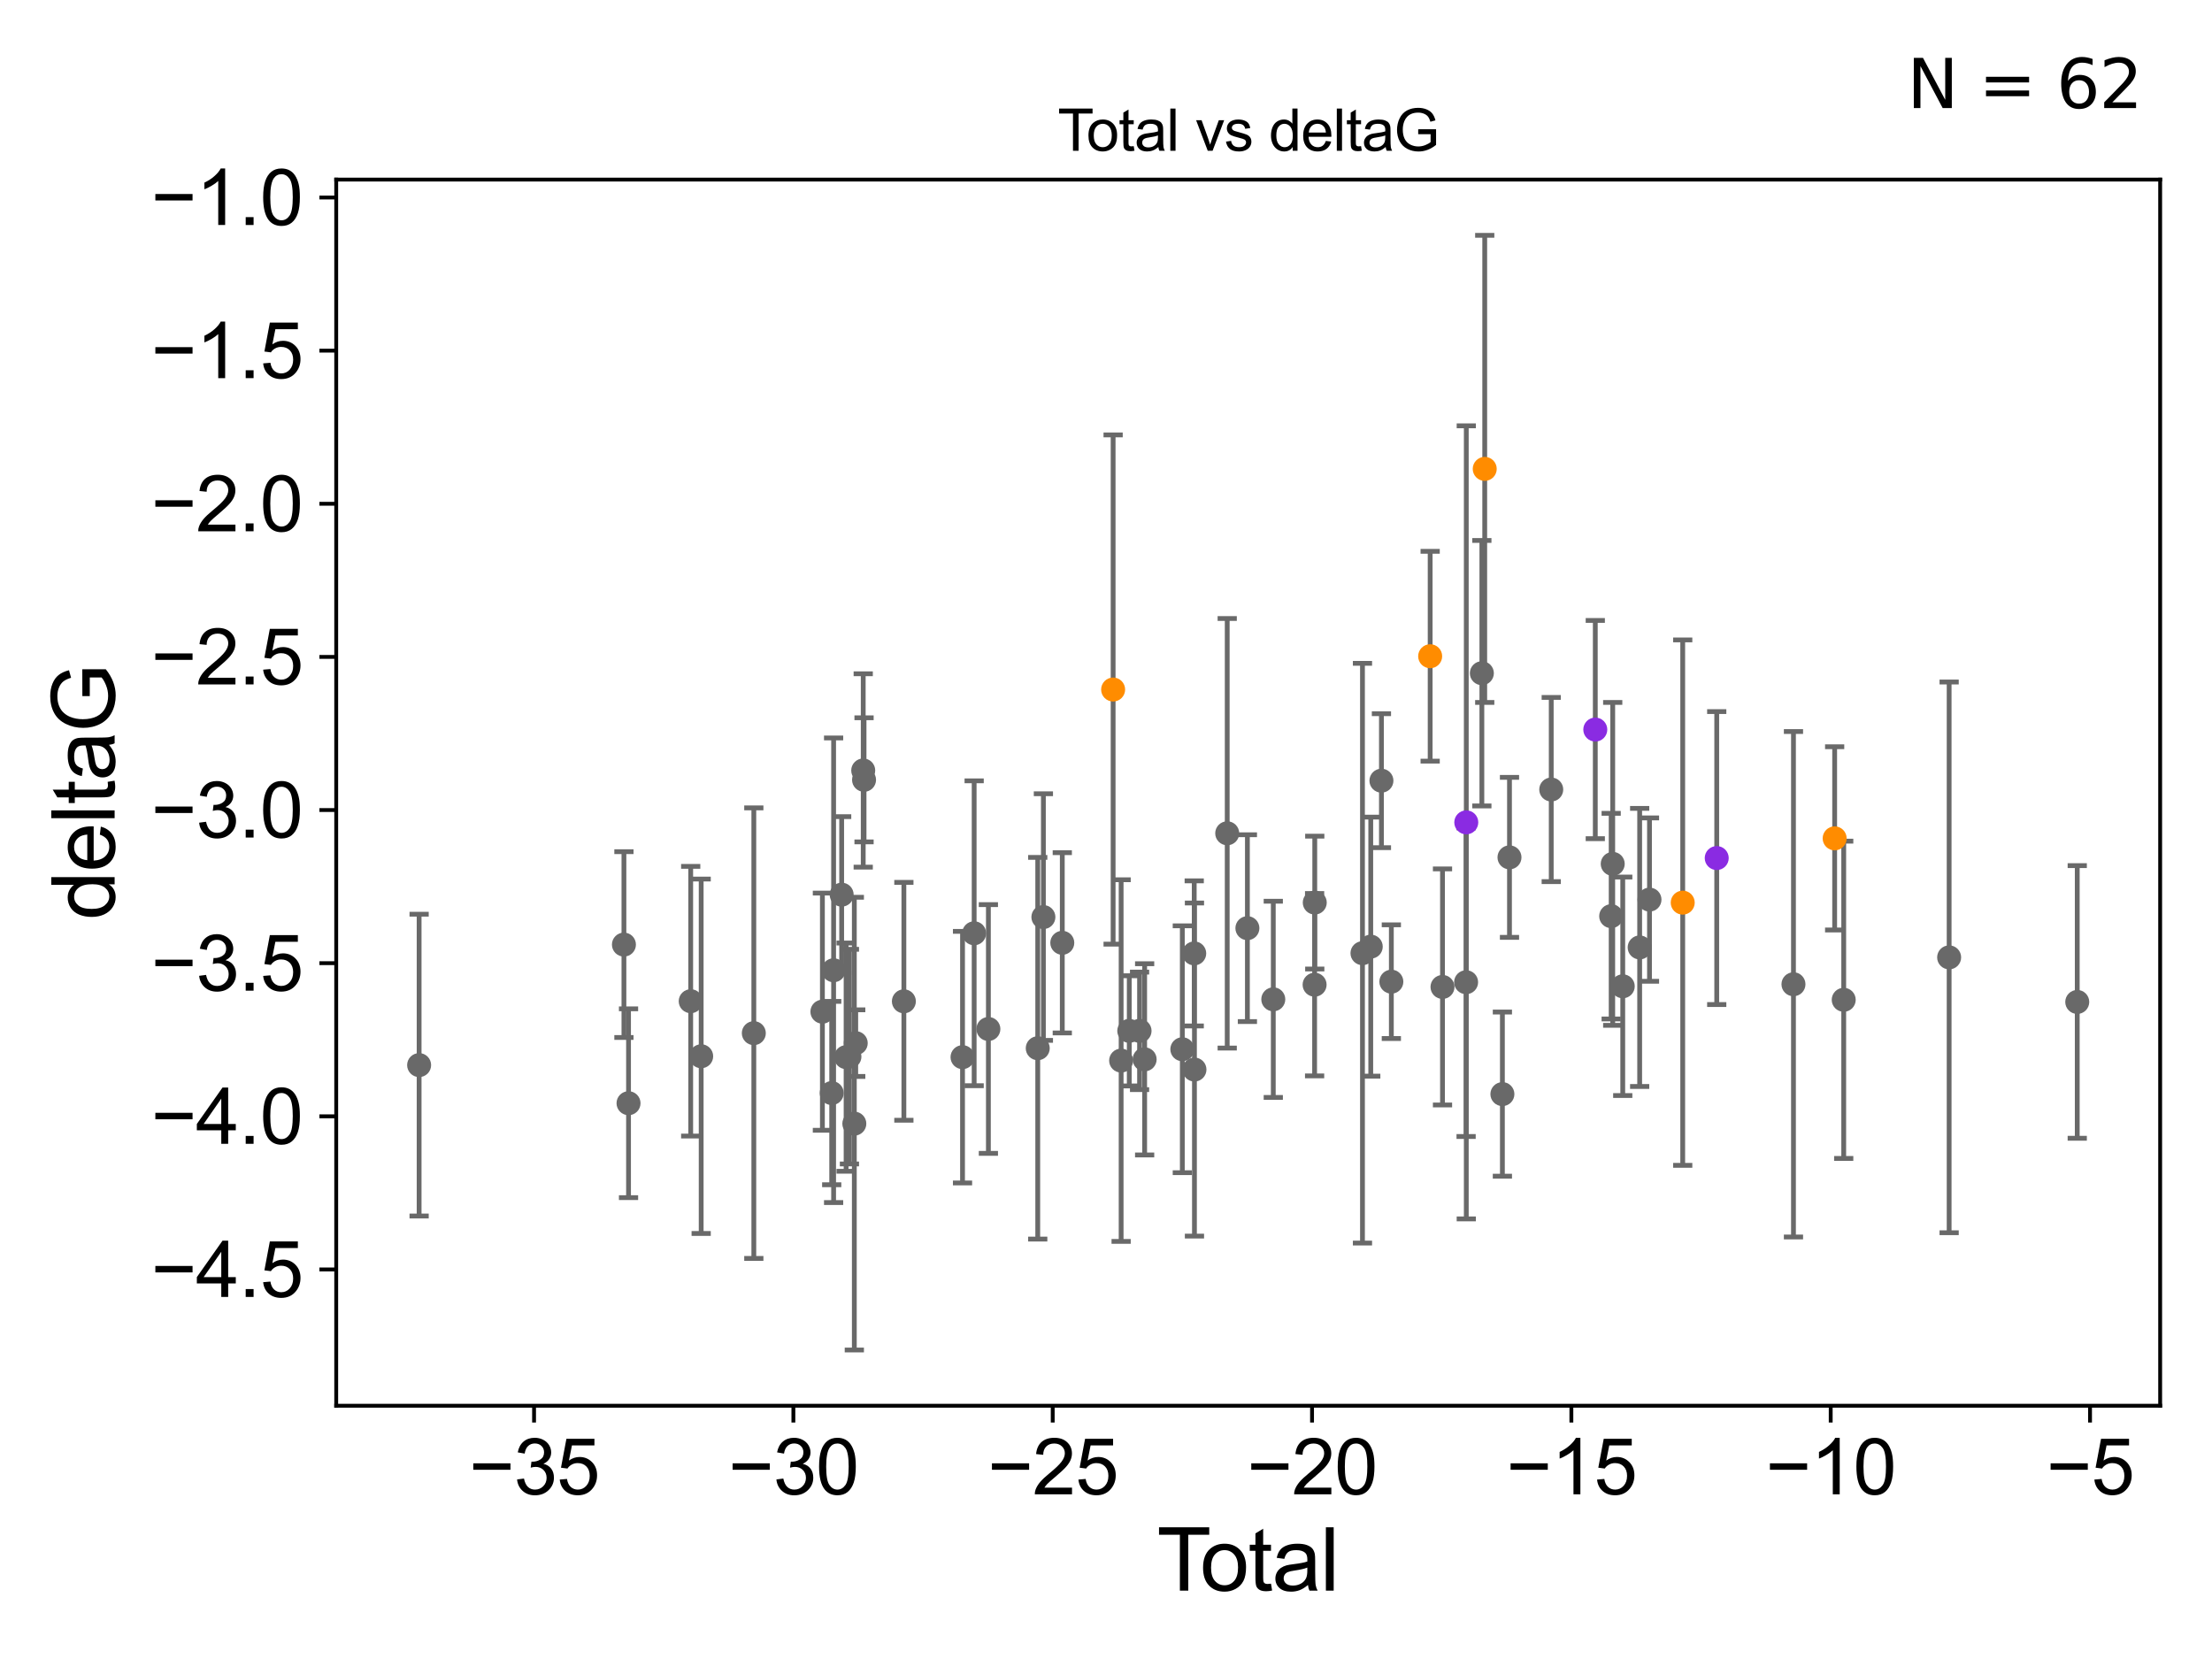 <?xml version="1.0" encoding="utf-8" standalone="no"?>
<!DOCTYPE svg PUBLIC "-//W3C//DTD SVG 1.1//EN"
  "http://www.w3.org/Graphics/SVG/1.1/DTD/svg11.dtd">
<svg xmlns:xlink="http://www.w3.org/1999/xlink" width="460.8pt" height="345.6pt" viewBox="0 0 460.8 345.6" xmlns="http://www.w3.org/2000/svg" version="1.1">
 <defs>
  <style type="text/css">*{stroke-linejoin: round; stroke-linecap: butt}</style>
 </defs>
 <g id="figure_1">
  <g id="patch_1">
   <path d="M 0 345.6 
L 460.8 345.6 
L 460.8 0 
L 0 0 
z
" style="fill: #ffffff"/>
  </g>
  <g id="axes_1">
   <g id="patch_2">
    <path d="M 70.04 292.84 
L 450 292.84 
L 450 37.411 
L 70.04 37.411 
z
" style="fill: #ffffff"/>
   </g>
   <g id="PathCollection_1">
    <defs>
     <path id="me063f418ea" d="M 0 1.118 
C 0.297 1.118 0.581 1 0.791 0.791 
C 1 0.581 1.118 0.297 1.118 0 
C 1.118 -0.297 1 -0.581 0.791 -0.791 
C 0.581 -1 0.297 -1.118 0 -1.118 
C -0.297 -1.118 -0.581 -1 -0.791 -0.791 
C -1 -0.581 -1.118 -0.297 -1.118 0 
C -1.118 0.297 -1 0.581 -0.791 0.791 
C -0.581 1 -0.297 1.118 0 1.118 
z
" style="stroke: #696969"/>
    </defs>
    <g clip-path="url(#pbb8398a937)">
     <use xlink:href="#me063f418ea" x="87.311" y="221.881" style="fill: #696969; stroke: #696969"/>
     <use xlink:href="#me063f418ea" x="129.976" y="196.776" style="fill: #696969; stroke: #696969"/>
     <use xlink:href="#me063f418ea" x="130.934" y="229.82" style="fill: #696969; stroke: #696969"/>
     <use xlink:href="#me063f418ea" x="143.887" y="208.57" style="fill: #696969; stroke: #696969"/>
     <use xlink:href="#me063f418ea" x="146.068" y="220.037" style="fill: #696969; stroke: #696969"/>
     <use xlink:href="#me063f418ea" x="157.035" y="215.225" style="fill: #696969; stroke: #696969"/>
     <use xlink:href="#me063f418ea" x="171.321" y="210.752" style="fill: #696969; stroke: #696969"/>
     <use xlink:href="#me063f418ea" x="173.26" y="227.705" style="fill: #696969; stroke: #696969"/>
     <use xlink:href="#me063f418ea" x="173.656" y="202.123" style="fill: #696969; stroke: #696969"/>
     <use xlink:href="#me063f418ea" x="175.334" y="186.375" style="fill: #696969; stroke: #696969"/>
     <use xlink:href="#me063f418ea" x="176.259" y="220.222" style="fill: #696969; stroke: #696969"/>
     <use xlink:href="#me063f418ea" x="176.953" y="220.115" style="fill: #696969; stroke: #696969"/>
     <use xlink:href="#me063f418ea" x="177.972" y="234.076" style="fill: #696969; stroke: #696969"/>
     <use xlink:href="#me063f418ea" x="178.265" y="217.305" style="fill: #696969; stroke: #696969"/>
     <use xlink:href="#me063f418ea" x="179.825" y="160.499" style="fill: #696969; stroke: #696969"/>
     <use xlink:href="#me063f418ea" x="179.997" y="162.453" style="fill: #696969; stroke: #696969"/>
     <use xlink:href="#me063f418ea" x="188.294" y="208.594" style="fill: #696969; stroke: #696969"/>
     <use xlink:href="#me063f418ea" x="200.512" y="220.225" style="fill: #696969; stroke: #696969"/>
     <use xlink:href="#me063f418ea" x="202.935" y="194.419" style="fill: #696969; stroke: #696969"/>
     <use xlink:href="#me063f418ea" x="205.899" y="214.359" style="fill: #696969; stroke: #696969"/>
     <use xlink:href="#me063f418ea" x="216.181" y="218.366" style="fill: #696969; stroke: #696969"/>
     <use xlink:href="#me063f418ea" x="217.358" y="191.042" style="fill: #696969; stroke: #696969"/>
     <use xlink:href="#me063f418ea" x="221.294" y="196.406" style="fill: #696969; stroke: #696969"/>
     <use xlink:href="#me063f418ea" x="233.552" y="220.939" style="fill: #696969; stroke: #696969"/>
     <use xlink:href="#me063f418ea" x="235.247" y="214.747" style="fill: #696969; stroke: #696969"/>
     <use xlink:href="#me063f418ea" x="237.391" y="214.748" style="fill: #696969; stroke: #696969"/>
     <use xlink:href="#me063f418ea" x="238.45" y="220.68" style="fill: #696969; stroke: #696969"/>
     <use xlink:href="#me063f418ea" x="246.3" y="218.577" style="fill: #696969; stroke: #696969"/>
     <use xlink:href="#me063f418ea" x="248.779" y="198.61" style="fill: #696969; stroke: #696969"/>
     <use xlink:href="#me063f418ea" x="248.827" y="222.807" style="fill: #696969; stroke: #696969"/>
     <use xlink:href="#me063f418ea" x="255.652" y="173.589" style="fill: #696969; stroke: #696969"/>
     <use xlink:href="#me063f418ea" x="259.856" y="193.354" style="fill: #696969; stroke: #696969"/>
     <use xlink:href="#me063f418ea" x="265.249" y="208.177" style="fill: #696969; stroke: #696969"/>
     <use xlink:href="#me063f418ea" x="273.856" y="205.131" style="fill: #696969; stroke: #696969"/>
     <use xlink:href="#me063f418ea" x="273.889" y="188.022" style="fill: #696969; stroke: #696969"/>
     <use xlink:href="#me063f418ea" x="283.828" y="198.566" style="fill: #696969; stroke: #696969"/>
     <use xlink:href="#me063f418ea" x="285.553" y="197.2" style="fill: #696969; stroke: #696969"/>
     <use xlink:href="#me063f418ea" x="287.777" y="162.63" style="fill: #696969; stroke: #696969"/>
     <use xlink:href="#me063f418ea" x="289.843" y="204.502" style="fill: #696969; stroke: #696969"/>
     <use xlink:href="#me063f418ea" x="300.5" y="205.599" style="fill: #696969; stroke: #696969"/>
     <use xlink:href="#me063f418ea" x="305.416" y="204.612" style="fill: #696969; stroke: #696969"/>
     <use xlink:href="#me063f418ea" x="308.699" y="140.24" style="fill: #696969; stroke: #696969"/>
     <use xlink:href="#me063f418ea" x="312.976" y="227.924" style="fill: #696969; stroke: #696969"/>
     <use xlink:href="#me063f418ea" x="314.454" y="178.604" style="fill: #696969; stroke: #696969"/>
     <use xlink:href="#me063f418ea" x="323.152" y="164.47" style="fill: #696969; stroke: #696969"/>
     <use xlink:href="#me063f418ea" x="335.637" y="190.852" style="fill: #696969; stroke: #696969"/>
     <use xlink:href="#me063f418ea" x="335.959" y="179.963" style="fill: #696969; stroke: #696969"/>
     <use xlink:href="#me063f418ea" x="338.048" y="205.461" style="fill: #696969; stroke: #696969"/>
     <use xlink:href="#me063f418ea" x="341.572" y="197.367" style="fill: #696969; stroke: #696969"/>
     <use xlink:href="#me063f418ea" x="343.619" y="187.404" style="fill: #696969; stroke: #696969"/>
     <use xlink:href="#me063f418ea" x="373.612" y="205.037" style="fill: #696969; stroke: #696969"/>
     <use xlink:href="#me063f418ea" x="384.08" y="208.276" style="fill: #696969; stroke: #696969"/>
     <use xlink:href="#me063f418ea" x="406.042" y="199.438" style="fill: #696969; stroke: #696969"/>
     <use xlink:href="#me063f418ea" x="432.729" y="208.725" style="fill: #696969; stroke: #696969"/>
    </g>
   </g>
   <g id="PathCollection_2">
    <defs>
     <path id="m5f8788ec58" d="M 0 1.118 
C 0.297 1.118 0.581 1 0.791 0.791 
C 1 0.581 1.118 0.297 1.118 0 
C 1.118 -0.297 1 -0.581 0.791 -0.791 
C 0.581 -1 0.297 -1.118 0 -1.118 
C -0.297 -1.118 -0.581 -1 -0.791 -0.791 
C -1 -0.581 -1.118 -0.297 -1.118 0 
C -1.118 0.297 -1 0.581 -0.791 0.791 
C -0.581 1 -0.297 1.118 0 1.118 
z
" style="stroke: #ff8c00"/>
    </defs>
    <g clip-path="url(#pbb8398a937)">
     <use xlink:href="#m5f8788ec58" x="231.885" y="143.641" style="fill: #ff8c00; stroke: #ff8c00"/>
     <use xlink:href="#m5f8788ec58" x="297.929" y="136.704" style="fill: #ff8c00; stroke: #ff8c00"/>
     <use xlink:href="#m5f8788ec58" x="309.296" y="97.677" style="fill: #ff8c00; stroke: #ff8c00"/>
     <use xlink:href="#m5f8788ec58" x="350.541" y="188.035" style="fill: #ff8c00; stroke: #ff8c00"/>
     <use xlink:href="#m5f8788ec58" x="382.192" y="174.647" style="fill: #ff8c00; stroke: #ff8c00"/>
    </g>
   </g>
   <g id="PathCollection_3">
    <defs>
     <path id="m114bb37340" d="M 0 1.118 
C 0.297 1.118 0.581 1 0.791 0.791 
C 1 0.581 1.118 0.297 1.118 0 
C 1.118 -0.297 1 -0.581 0.791 -0.791 
C 0.581 -1 0.297 -1.118 0 -1.118 
C -0.297 -1.118 -0.581 -1 -0.791 -0.791 
C -1 -0.581 -1.118 -0.297 -1.118 0 
C -1.118 0.297 -1 0.581 -0.791 0.791 
C -0.581 1 -0.297 1.118 0 1.118 
z
" style="stroke: #8a2be2"/>
    </defs>
    <g clip-path="url(#pbb8398a937)">
     <use xlink:href="#m114bb37340" x="305.453" y="171.314" style="fill: #8a2be2; stroke: #8a2be2"/>
     <use xlink:href="#m114bb37340" x="332.328" y="151.981" style="fill: #8a2be2; stroke: #8a2be2"/>
     <use xlink:href="#m114bb37340" x="357.626" y="178.748" style="fill: #8a2be2; stroke: #8a2be2"/>
    </g>
   </g>
   <g id="matplotlib.axis_1">
    <g id="xtick_1">
     <g id="line2d_1">
      <defs>
       <path id="m36b7cb4f3f" d="M 0 0 
L 0 3.5 
" style="stroke: #000000; stroke-width: 0.8"/>
      </defs>
      <g>
       <use xlink:href="#m36b7cb4f3f" x="111.253" y="292.84" style="stroke: #000000; stroke-width: 0.8"/>
      </g>
     </g>
     <g id="text_1">
      <!-- −35 -->
      <g transform="translate(97.683 311.293)scale(0.16 -0.16)">
       <defs>
        <path id="ArialMT-2212" d="M 3381 1997 
L 356 1997 
L 356 2522 
L 3381 2522 
L 3381 1997 
z
" transform="scale(0.016)"/>
        <path id="ArialMT-33" d="M 269 1209 
L 831 1284 
Q 928 806 1161 595 
Q 1394 384 1728 384 
Q 2125 384 2398 659 
Q 2672 934 2672 1341 
Q 2672 1728 2419 1979 
Q 2166 2231 1775 2231 
Q 1616 2231 1378 2169 
L 1441 2663 
Q 1497 2656 1531 2656 
Q 1891 2656 2178 2843 
Q 2466 3031 2466 3422 
Q 2466 3731 2256 3934 
Q 2047 4138 1716 4138 
Q 1388 4138 1169 3931 
Q 950 3725 888 3313 
L 325 3413 
Q 428 3978 793 4289 
Q 1159 4600 1703 4600 
Q 2078 4600 2393 4439 
Q 2709 4278 2876 4000 
Q 3044 3722 3044 3409 
Q 3044 3113 2884 2869 
Q 2725 2625 2413 2481 
Q 2819 2388 3044 2092 
Q 3269 1797 3269 1353 
Q 3269 753 2831 336 
Q 2394 -81 1725 -81 
Q 1122 -81 723 278 
Q 325 638 269 1209 
z
" transform="scale(0.016)"/>
        <path id="ArialMT-35" d="M 266 1200 
L 856 1250 
Q 922 819 1161 601 
Q 1400 384 1738 384 
Q 2144 384 2425 690 
Q 2706 997 2706 1503 
Q 2706 1984 2436 2262 
Q 2166 2541 1728 2541 
Q 1456 2541 1237 2417 
Q 1019 2294 894 2097 
L 366 2166 
L 809 4519 
L 3088 4519 
L 3088 3981 
L 1259 3981 
L 1013 2750 
Q 1425 3038 1878 3038 
Q 2478 3038 2890 2622 
Q 3303 2206 3303 1553 
Q 3303 931 2941 478 
Q 2500 -78 1738 -78 
Q 1113 -78 717 272 
Q 322 622 266 1200 
z
" transform="scale(0.016)"/>
       </defs>
       <use xlink:href="#ArialMT-2212"/>
       <use xlink:href="#ArialMT-33" x="58.398"/>
       <use xlink:href="#ArialMT-35" x="114.014"/>
      </g>
     </g>
    </g>
    <g id="xtick_2">
     <g id="line2d_2">
      <g>
       <use xlink:href="#m36b7cb4f3f" x="165.276" y="292.84" style="stroke: #000000; stroke-width: 0.8"/>
      </g>
     </g>
     <g id="text_2">
      <!-- −30 -->
      <g transform="translate(151.706 311.293)scale(0.16 -0.16)">
       <defs>
        <path id="ArialMT-30" d="M 266 2259 
Q 266 3072 433 3567 
Q 600 4063 929 4331 
Q 1259 4600 1759 4600 
Q 2128 4600 2406 4451 
Q 2684 4303 2865 4023 
Q 3047 3744 3150 3342 
Q 3253 2941 3253 2259 
Q 3253 1453 3087 958 
Q 2922 463 2592 192 
Q 2263 -78 1759 -78 
Q 1097 -78 719 397 
Q 266 969 266 2259 
z
M 844 2259 
Q 844 1131 1108 757 
Q 1372 384 1759 384 
Q 2147 384 2411 759 
Q 2675 1134 2675 2259 
Q 2675 3391 2411 3762 
Q 2147 4134 1753 4134 
Q 1366 4134 1134 3806 
Q 844 3388 844 2259 
z
" transform="scale(0.016)"/>
       </defs>
       <use xlink:href="#ArialMT-2212"/>
       <use xlink:href="#ArialMT-33" x="58.398"/>
       <use xlink:href="#ArialMT-30" x="114.014"/>
      </g>
     </g>
    </g>
    <g id="xtick_3">
     <g id="line2d_3">
      <g>
       <use xlink:href="#m36b7cb4f3f" x="219.299" y="292.84" style="stroke: #000000; stroke-width: 0.8"/>
      </g>
     </g>
     <g id="text_3">
      <!-- −25 -->
      <g transform="translate(205.729 311.293)scale(0.16 -0.16)">
       <defs>
        <path id="ArialMT-32" d="M 3222 541 
L 3222 0 
L 194 0 
Q 188 203 259 391 
Q 375 700 629 1000 
Q 884 1300 1366 1694 
Q 2113 2306 2375 2664 
Q 2638 3022 2638 3341 
Q 2638 3675 2398 3904 
Q 2159 4134 1775 4134 
Q 1369 4134 1125 3890 
Q 881 3647 878 3216 
L 300 3275 
Q 359 3922 746 4261 
Q 1134 4600 1788 4600 
Q 2447 4600 2831 4234 
Q 3216 3869 3216 3328 
Q 3216 3053 3103 2787 
Q 2991 2522 2730 2228 
Q 2469 1934 1863 1422 
Q 1356 997 1212 845 
Q 1069 694 975 541 
L 3222 541 
z
" transform="scale(0.016)"/>
       </defs>
       <use xlink:href="#ArialMT-2212"/>
       <use xlink:href="#ArialMT-32" x="58.398"/>
       <use xlink:href="#ArialMT-35" x="114.014"/>
      </g>
     </g>
    </g>
    <g id="xtick_4">
     <g id="line2d_4">
      <g>
       <use xlink:href="#m36b7cb4f3f" x="273.322" y="292.84" style="stroke: #000000; stroke-width: 0.8"/>
      </g>
     </g>
     <g id="text_4">
      <!-- −20 -->
      <g transform="translate(259.752 311.293)scale(0.16 -0.16)">
       <use xlink:href="#ArialMT-2212"/>
       <use xlink:href="#ArialMT-32" x="58.398"/>
       <use xlink:href="#ArialMT-30" x="114.014"/>
      </g>
     </g>
    </g>
    <g id="xtick_5">
     <g id="line2d_5">
      <g>
       <use xlink:href="#m36b7cb4f3f" x="327.345" y="292.84" style="stroke: #000000; stroke-width: 0.8"/>
      </g>
     </g>
     <g id="text_5">
      <!-- −15 -->
      <g transform="translate(313.775 311.293)scale(0.16 -0.16)">
       <defs>
        <path id="ArialMT-31" d="M 2384 0 
L 1822 0 
L 1822 3584 
Q 1619 3391 1289 3197 
Q 959 3003 697 2906 
L 697 3450 
Q 1169 3672 1522 3987 
Q 1875 4303 2022 4600 
L 2384 4600 
L 2384 0 
z
" transform="scale(0.016)"/>
       </defs>
       <use xlink:href="#ArialMT-2212"/>
       <use xlink:href="#ArialMT-31" x="58.398"/>
       <use xlink:href="#ArialMT-35" x="114.014"/>
      </g>
     </g>
    </g>
    <g id="xtick_6">
     <g id="line2d_6">
      <g>
       <use xlink:href="#m36b7cb4f3f" x="381.368" y="292.84" style="stroke: #000000; stroke-width: 0.8"/>
      </g>
     </g>
     <g id="text_6">
      <!-- −10 -->
      <g transform="translate(367.798 311.293)scale(0.16 -0.16)">
       <use xlink:href="#ArialMT-2212"/>
       <use xlink:href="#ArialMT-31" x="58.398"/>
       <use xlink:href="#ArialMT-30" x="114.014"/>
      </g>
     </g>
    </g>
    <g id="xtick_7">
     <g id="line2d_7">
      <g>
       <use xlink:href="#m36b7cb4f3f" x="435.391" y="292.84" style="stroke: #000000; stroke-width: 0.8"/>
      </g>
     </g>
     <g id="text_7">
      <!-- −5 -->
      <g transform="translate(426.27 311.293)scale(0.16 -0.16)">
       <use xlink:href="#ArialMT-2212"/>
       <use xlink:href="#ArialMT-35" x="58.398"/>
      </g>
     </g>
    </g>
    <g id="text_8">
     <!-- Total -->
     <g transform="translate(241.015 331.357)scale(0.18 -0.18)">
      <defs>
       <path id="ArialMT-54" d="M 1659 0 
L 1659 4041 
L 150 4041 
L 150 4581 
L 3781 4581 
L 3781 4041 
L 2266 4041 
L 2266 0 
L 1659 0 
z
" transform="scale(0.016)"/>
       <path id="ArialMT-6f" d="M 213 1659 
Q 213 2581 725 3025 
Q 1153 3394 1769 3394 
Q 2453 3394 2887 2945 
Q 3322 2497 3322 1706 
Q 3322 1066 3130 698 
Q 2938 331 2570 128 
Q 2203 -75 1769 -75 
Q 1072 -75 642 372 
Q 213 819 213 1659 
z
M 791 1659 
Q 791 1022 1069 705 
Q 1347 388 1769 388 
Q 2188 388 2466 706 
Q 2744 1025 2744 1678 
Q 2744 2294 2464 2611 
Q 2184 2928 1769 2928 
Q 1347 2928 1069 2612 
Q 791 2297 791 1659 
z
" transform="scale(0.016)"/>
       <path id="ArialMT-74" d="M 1650 503 
L 1731 6 
Q 1494 -44 1306 -44 
Q 1000 -44 831 53 
Q 663 150 594 308 
Q 525 466 525 972 
L 525 2881 
L 113 2881 
L 113 3319 
L 525 3319 
L 525 4141 
L 1084 4478 
L 1084 3319 
L 1650 3319 
L 1650 2881 
L 1084 2881 
L 1084 941 
Q 1084 700 1114 631 
Q 1144 563 1211 522 
Q 1278 481 1403 481 
Q 1497 481 1650 503 
z
" transform="scale(0.016)"/>
       <path id="ArialMT-61" d="M 2588 409 
Q 2275 144 1986 34 
Q 1697 -75 1366 -75 
Q 819 -75 525 192 
Q 231 459 231 875 
Q 231 1119 342 1320 
Q 453 1522 633 1644 
Q 813 1766 1038 1828 
Q 1203 1872 1538 1913 
Q 2219 1994 2541 2106 
Q 2544 2222 2544 2253 
Q 2544 2597 2384 2738 
Q 2169 2928 1744 2928 
Q 1347 2928 1158 2789 
Q 969 2650 878 2297 
L 328 2372 
Q 403 2725 575 2942 
Q 747 3159 1072 3276 
Q 1397 3394 1825 3394 
Q 2250 3394 2515 3294 
Q 2781 3194 2906 3042 
Q 3031 2891 3081 2659 
Q 3109 2516 3109 2141 
L 3109 1391 
Q 3109 606 3145 398 
Q 3181 191 3288 0 
L 2700 0 
Q 2613 175 2588 409 
z
M 2541 1666 
Q 2234 1541 1622 1453 
Q 1275 1403 1131 1340 
Q 988 1278 909 1158 
Q 831 1038 831 891 
Q 831 666 1001 516 
Q 1172 366 1500 366 
Q 1825 366 2078 508 
Q 2331 650 2450 897 
Q 2541 1088 2541 1459 
L 2541 1666 
z
" transform="scale(0.016)"/>
       <path id="ArialMT-6c" d="M 409 0 
L 409 4581 
L 972 4581 
L 972 0 
L 409 0 
z
" transform="scale(0.016)"/>
      </defs>
      <use xlink:href="#ArialMT-54"/>
      <use xlink:href="#ArialMT-6f" x="49.959"/>
      <use xlink:href="#ArialMT-74" x="105.574"/>
      <use xlink:href="#ArialMT-61" x="133.357"/>
      <use xlink:href="#ArialMT-6c" x="188.973"/>
     </g>
    </g>
   </g>
   <g id="matplotlib.axis_2">
    <g id="ytick_1">
     <g id="line2d_8">
      <defs>
       <path id="m2281853814" d="M 0 0 
L -3.5 0 
" style="stroke: #000000; stroke-width: 0.8"/>
      </defs>
      <g>
       <use xlink:href="#m2281853814" x="70.04" y="264.451" style="stroke: #000000; stroke-width: 0.8"/>
      </g>
     </g>
     <g id="text_9">
      <!-- −4.5 -->
      <g transform="translate(31.455 270.177)scale(0.16 -0.16)">
       <defs>
        <path id="ArialMT-34" d="M 2069 0 
L 2069 1097 
L 81 1097 
L 81 1613 
L 2172 4581 
L 2631 4581 
L 2631 1613 
L 3250 1613 
L 3250 1097 
L 2631 1097 
L 2631 0 
L 2069 0 
z
M 2069 1613 
L 2069 3678 
L 634 1613 
L 2069 1613 
z
" transform="scale(0.016)"/>
        <path id="ArialMT-2e" d="M 581 0 
L 581 641 
L 1222 641 
L 1222 0 
L 581 0 
z
" transform="scale(0.016)"/>
       </defs>
       <use xlink:href="#ArialMT-2212"/>
       <use xlink:href="#ArialMT-34" x="58.398"/>
       <use xlink:href="#ArialMT-2e" x="114.014"/>
       <use xlink:href="#ArialMT-35" x="141.797"/>
      </g>
     </g>
    </g>
    <g id="ytick_2">
     <g id="line2d_9">
      <g>
       <use xlink:href="#m2281853814" x="70.04" y="232.55" style="stroke: #000000; stroke-width: 0.8"/>
      </g>
     </g>
     <g id="text_10">
      <!-- −4.0 -->
      <g transform="translate(31.455 238.276)scale(0.16 -0.16)">
       <use xlink:href="#ArialMT-2212"/>
       <use xlink:href="#ArialMT-34" x="58.398"/>
       <use xlink:href="#ArialMT-2e" x="114.014"/>
       <use xlink:href="#ArialMT-30" x="141.797"/>
      </g>
     </g>
    </g>
    <g id="ytick_3">
     <g id="line2d_10">
      <g>
       <use xlink:href="#m2281853814" x="70.04" y="200.649" style="stroke: #000000; stroke-width: 0.8"/>
      </g>
     </g>
     <g id="text_11">
      <!-- −3.5 -->
      <g transform="translate(31.455 206.376)scale(0.16 -0.16)">
       <use xlink:href="#ArialMT-2212"/>
       <use xlink:href="#ArialMT-33" x="58.398"/>
       <use xlink:href="#ArialMT-2e" x="114.014"/>
       <use xlink:href="#ArialMT-35" x="141.797"/>
      </g>
     </g>
    </g>
    <g id="ytick_4">
     <g id="line2d_11">
      <g>
       <use xlink:href="#m2281853814" x="70.04" y="168.749" style="stroke: #000000; stroke-width: 0.8"/>
      </g>
     </g>
     <g id="text_12">
      <!-- −3.0 -->
      <g transform="translate(31.455 174.475)scale(0.16 -0.16)">
       <use xlink:href="#ArialMT-2212"/>
       <use xlink:href="#ArialMT-33" x="58.398"/>
       <use xlink:href="#ArialMT-2e" x="114.014"/>
       <use xlink:href="#ArialMT-30" x="141.797"/>
      </g>
     </g>
    </g>
    <g id="ytick_5">
     <g id="line2d_12">
      <g>
       <use xlink:href="#m2281853814" x="70.04" y="136.848" style="stroke: #000000; stroke-width: 0.8"/>
      </g>
     </g>
     <g id="text_13">
      <!-- −2.5 -->
      <g transform="translate(31.455 142.574)scale(0.16 -0.16)">
       <use xlink:href="#ArialMT-2212"/>
       <use xlink:href="#ArialMT-32" x="58.398"/>
       <use xlink:href="#ArialMT-2e" x="114.014"/>
       <use xlink:href="#ArialMT-35" x="141.797"/>
      </g>
     </g>
    </g>
    <g id="ytick_6">
     <g id="line2d_13">
      <g>
       <use xlink:href="#m2281853814" x="70.04" y="104.947" style="stroke: #000000; stroke-width: 0.8"/>
      </g>
     </g>
     <g id="text_14">
      <!-- −2.0 -->
      <g transform="translate(31.455 110.673)scale(0.16 -0.16)">
       <use xlink:href="#ArialMT-2212"/>
       <use xlink:href="#ArialMT-32" x="58.398"/>
       <use xlink:href="#ArialMT-2e" x="114.014"/>
       <use xlink:href="#ArialMT-30" x="141.797"/>
      </g>
     </g>
    </g>
    <g id="ytick_7">
     <g id="line2d_14">
      <g>
       <use xlink:href="#m2281853814" x="70.04" y="73.047" style="stroke: #000000; stroke-width: 0.8"/>
      </g>
     </g>
     <g id="text_15">
      <!-- −1.5 -->
      <g transform="translate(31.455 78.773)scale(0.16 -0.16)">
       <use xlink:href="#ArialMT-2212"/>
       <use xlink:href="#ArialMT-31" x="58.398"/>
       <use xlink:href="#ArialMT-2e" x="114.014"/>
       <use xlink:href="#ArialMT-35" x="141.797"/>
      </g>
     </g>
    </g>
    <g id="ytick_8">
     <g id="line2d_15">
      <g>
       <use xlink:href="#m2281853814" x="70.04" y="41.146" style="stroke: #000000; stroke-width: 0.8"/>
      </g>
     </g>
     <g id="text_16">
      <!-- −1.0 -->
      <g transform="translate(31.455 46.872)scale(0.16 -0.16)">
       <use xlink:href="#ArialMT-2212"/>
       <use xlink:href="#ArialMT-31" x="58.398"/>
       <use xlink:href="#ArialMT-2e" x="114.014"/>
       <use xlink:href="#ArialMT-30" x="141.797"/>
      </g>
     </g>
    </g>
    <g id="text_17">
     <!-- deltaG -->
     <g transform="translate(23.878 191.64)rotate(-90)scale(0.18 -0.18)">
      <defs>
       <path id="ArialMT-64" d="M 2575 0 
L 2575 419 
Q 2259 -75 1647 -75 
Q 1250 -75 917 144 
Q 584 363 401 755 
Q 219 1147 219 1656 
Q 219 2153 384 2558 
Q 550 2963 881 3178 
Q 1213 3394 1622 3394 
Q 1922 3394 2156 3267 
Q 2391 3141 2538 2938 
L 2538 4581 
L 3097 4581 
L 3097 0 
L 2575 0 
z
M 797 1656 
Q 797 1019 1065 703 
Q 1334 388 1700 388 
Q 2069 388 2326 689 
Q 2584 991 2584 1609 
Q 2584 2291 2321 2609 
Q 2059 2928 1675 2928 
Q 1300 2928 1048 2622 
Q 797 2316 797 1656 
z
" transform="scale(0.016)"/>
       <path id="ArialMT-65" d="M 2694 1069 
L 3275 997 
Q 3138 488 2766 206 
Q 2394 -75 1816 -75 
Q 1088 -75 661 373 
Q 234 822 234 1631 
Q 234 2469 665 2931 
Q 1097 3394 1784 3394 
Q 2450 3394 2872 2941 
Q 3294 2488 3294 1666 
Q 3294 1616 3291 1516 
L 816 1516 
Q 847 969 1125 678 
Q 1403 388 1819 388 
Q 2128 388 2347 550 
Q 2566 713 2694 1069 
z
M 847 1978 
L 2700 1978 
Q 2663 2397 2488 2606 
Q 2219 2931 1791 2931 
Q 1403 2931 1139 2672 
Q 875 2413 847 1978 
z
" transform="scale(0.016)"/>
       <path id="ArialMT-47" d="M 2638 1797 
L 2638 2334 
L 4578 2338 
L 4578 638 
Q 4131 281 3656 101 
Q 3181 -78 2681 -78 
Q 2006 -78 1454 211 
Q 903 500 622 1047 
Q 341 1594 341 2269 
Q 341 2938 620 3517 
Q 900 4097 1425 4378 
Q 1950 4659 2634 4659 
Q 3131 4659 3532 4498 
Q 3934 4338 4162 4050 
Q 4391 3763 4509 3300 
L 3963 3150 
Q 3859 3500 3706 3700 
Q 3553 3900 3268 4020 
Q 2984 4141 2638 4141 
Q 2222 4141 1919 4014 
Q 1616 3888 1430 3681 
Q 1244 3475 1141 3228 
Q 966 2803 966 2306 
Q 966 1694 1177 1281 
Q 1388 869 1791 669 
Q 2194 469 2647 469 
Q 3041 469 3416 620 
Q 3791 772 3984 944 
L 3984 1797 
L 2638 1797 
z
" transform="scale(0.016)"/>
      </defs>
      <use xlink:href="#ArialMT-64"/>
      <use xlink:href="#ArialMT-65" x="55.615"/>
      <use xlink:href="#ArialMT-6c" x="111.23"/>
      <use xlink:href="#ArialMT-74" x="133.447"/>
      <use xlink:href="#ArialMT-61" x="161.23"/>
      <use xlink:href="#ArialMT-47" x="216.846"/>
     </g>
    </g>
   </g>
   <g id="LineCollection_1">
    <path d="M 87.311 253.318 
L 87.311 190.445 
" clip-path="url(#pbb8398a937)" style="fill: none; stroke: #696969"/>
    <path d="M 129.976 216.128 
L 129.976 177.424 
" clip-path="url(#pbb8398a937)" style="fill: none; stroke: #696969"/>
    <path d="M 130.934 249.486 
L 130.934 210.154 
" clip-path="url(#pbb8398a937)" style="fill: none; stroke: #696969"/>
    <path d="M 143.887 236.659 
L 143.887 180.481 
" clip-path="url(#pbb8398a937)" style="fill: none; stroke: #696969"/>
    <path d="M 146.068 256.955 
L 146.068 183.119 
" clip-path="url(#pbb8398a937)" style="fill: none; stroke: #696969"/>
    <path d="M 157.035 262.154 
L 157.035 168.296 
" clip-path="url(#pbb8398a937)" style="fill: none; stroke: #696969"/>
    <path d="M 171.321 235.459 
L 171.321 186.044 
" clip-path="url(#pbb8398a937)" style="fill: none; stroke: #696969"/>
    <path d="M 173.26 246.805 
L 173.26 208.606 
" clip-path="url(#pbb8398a937)" style="fill: none; stroke: #696969"/>
    <path d="M 173.656 250.516 
L 173.656 153.729 
" clip-path="url(#pbb8398a937)" style="fill: none; stroke: #696969"/>
    <path d="M 175.334 202.633 
L 175.334 170.117 
" clip-path="url(#pbb8398a937)" style="fill: none; stroke: #696969"/>
    <path d="M 176.259 243.997 
L 176.259 196.446 
" clip-path="url(#pbb8398a937)" style="fill: none; stroke: #696969"/>
    <path d="M 176.953 242.476 
L 176.953 197.753 
" clip-path="url(#pbb8398a937)" style="fill: none; stroke: #696969"/>
    <path d="M 177.972 281.23 
L 177.972 186.921 
" clip-path="url(#pbb8398a937)" style="fill: none; stroke: #696969"/>
    <path d="M 178.265 224.244 
L 178.265 210.365 
" clip-path="url(#pbb8398a937)" style="fill: none; stroke: #696969"/>
    <path d="M 179.825 180.643 
L 179.825 140.356 
" clip-path="url(#pbb8398a937)" style="fill: none; stroke: #696969"/>
    <path d="M 179.997 175.378 
L 179.997 149.529 
" clip-path="url(#pbb8398a937)" style="fill: none; stroke: #696969"/>
    <path d="M 188.294 233.371 
L 188.294 183.817 
" clip-path="url(#pbb8398a937)" style="fill: none; stroke: #696969"/>
    <path d="M 200.512 246.428 
L 200.512 194.021 
" clip-path="url(#pbb8398a937)" style="fill: none; stroke: #696969"/>
    <path d="M 202.935 226.172 
L 202.935 162.666 
" clip-path="url(#pbb8398a937)" style="fill: none; stroke: #696969"/>
    <path d="M 205.899 240.269 
L 205.899 188.449 
" clip-path="url(#pbb8398a937)" style="fill: none; stroke: #696969"/>
    <path d="M 216.181 258.123 
L 216.181 178.609 
" clip-path="url(#pbb8398a937)" style="fill: none; stroke: #696969"/>
    <path d="M 217.358 216.728 
L 217.358 165.356 
" clip-path="url(#pbb8398a937)" style="fill: none; stroke: #696969"/>
    <path d="M 221.294 215.184 
L 221.294 177.628 
" clip-path="url(#pbb8398a937)" style="fill: none; stroke: #696969"/>
    <path d="M 233.552 258.61 
L 233.552 183.268 
" clip-path="url(#pbb8398a937)" style="fill: none; stroke: #696969"/>
    <path d="M 235.247 226.224 
L 235.247 203.27 
" clip-path="url(#pbb8398a937)" style="fill: none; stroke: #696969"/>
    <path d="M 237.391 226.987 
L 237.391 202.508 
" clip-path="url(#pbb8398a937)" style="fill: none; stroke: #696969"/>
    <path d="M 238.45 240.6 
L 238.45 200.76 
" clip-path="url(#pbb8398a937)" style="fill: none; stroke: #696969"/>
    <path d="M 246.3 244.289 
L 246.3 192.864 
" clip-path="url(#pbb8398a937)" style="fill: none; stroke: #696969"/>
    <path d="M 248.779 213.723 
L 248.779 183.497 
" clip-path="url(#pbb8398a937)" style="fill: none; stroke: #696969"/>
    <path d="M 248.827 257.499 
L 248.827 188.114 
" clip-path="url(#pbb8398a937)" style="fill: none; stroke: #696969"/>
    <path d="M 255.652 218.331 
L 255.652 128.847 
" clip-path="url(#pbb8398a937)" style="fill: none; stroke: #696969"/>
    <path d="M 259.856 212.812 
L 259.856 173.897 
" clip-path="url(#pbb8398a937)" style="fill: none; stroke: #696969"/>
    <path d="M 265.249 228.61 
L 265.249 187.744 
" clip-path="url(#pbb8398a937)" style="fill: none; stroke: #696969"/>
    <path d="M 273.856 224.126 
L 273.856 186.135 
" clip-path="url(#pbb8398a937)" style="fill: none; stroke: #696969"/>
    <path d="M 273.889 201.859 
L 273.889 174.186 
" clip-path="url(#pbb8398a937)" style="fill: none; stroke: #696969"/>
    <path d="M 283.828 258.947 
L 283.828 138.184 
" clip-path="url(#pbb8398a937)" style="fill: none; stroke: #696969"/>
    <path d="M 285.553 224.181 
L 285.553 170.22 
" clip-path="url(#pbb8398a937)" style="fill: none; stroke: #696969"/>
    <path d="M 287.777 176.584 
L 287.777 148.675 
" clip-path="url(#pbb8398a937)" style="fill: none; stroke: #696969"/>
    <path d="M 289.843 216.343 
L 289.843 192.661 
" clip-path="url(#pbb8398a937)" style="fill: none; stroke: #696969"/>
    <path d="M 300.5 230.186 
L 300.5 181.011 
" clip-path="url(#pbb8398a937)" style="fill: none; stroke: #696969"/>
    <path d="M 305.416 236.753 
L 305.416 172.471 
" clip-path="url(#pbb8398a937)" style="fill: none; stroke: #696969"/>
    <path d="M 308.699 167.89 
L 308.699 112.589 
" clip-path="url(#pbb8398a937)" style="fill: none; stroke: #696969"/>
    <path d="M 312.976 245.023 
L 312.976 210.824 
" clip-path="url(#pbb8398a937)" style="fill: none; stroke: #696969"/>
    <path d="M 314.454 195.267 
L 314.454 161.941 
" clip-path="url(#pbb8398a937)" style="fill: none; stroke: #696969"/>
    <path d="M 323.152 183.658 
L 323.152 145.283 
" clip-path="url(#pbb8398a937)" style="fill: none; stroke: #696969"/>
    <path d="M 335.637 212.272 
L 335.637 169.432 
" clip-path="url(#pbb8398a937)" style="fill: none; stroke: #696969"/>
    <path d="M 335.959 213.598 
L 335.959 146.328 
" clip-path="url(#pbb8398a937)" style="fill: none; stroke: #696969"/>
    <path d="M 338.048 228.219 
L 338.048 182.704 
" clip-path="url(#pbb8398a937)" style="fill: none; stroke: #696969"/>
    <path d="M 341.572 226.333 
L 341.572 168.401 
" clip-path="url(#pbb8398a937)" style="fill: none; stroke: #696969"/>
    <path d="M 343.619 204.421 
L 343.619 170.387 
" clip-path="url(#pbb8398a937)" style="fill: none; stroke: #696969"/>
    <path d="M 373.612 257.683 
L 373.612 152.391 
" clip-path="url(#pbb8398a937)" style="fill: none; stroke: #696969"/>
    <path d="M 384.08 241.326 
L 384.08 175.227 
" clip-path="url(#pbb8398a937)" style="fill: none; stroke: #696969"/>
    <path d="M 406.042 256.801 
L 406.042 142.075 
" clip-path="url(#pbb8398a937)" style="fill: none; stroke: #696969"/>
    <path d="M 432.729 237.122 
L 432.729 180.328 
" clip-path="url(#pbb8398a937)" style="fill: none; stroke: #696969"/>
   </g>
   <g id="line2d_16">
    <defs>
     <path id="ma0ea82919b" d="M 2 0 
L -2 -0 
" style="stroke: #696969"/>
    </defs>
    <g clip-path="url(#pbb8398a937)">
     <use xlink:href="#ma0ea82919b" x="87.311" y="253.318" style="fill: #696969; stroke: #696969"/>
     <use xlink:href="#ma0ea82919b" x="129.976" y="216.128" style="fill: #696969; stroke: #696969"/>
     <use xlink:href="#ma0ea82919b" x="130.934" y="249.486" style="fill: #696969; stroke: #696969"/>
     <use xlink:href="#ma0ea82919b" x="143.887" y="236.659" style="fill: #696969; stroke: #696969"/>
     <use xlink:href="#ma0ea82919b" x="146.068" y="256.955" style="fill: #696969; stroke: #696969"/>
     <use xlink:href="#ma0ea82919b" x="157.035" y="262.154" style="fill: #696969; stroke: #696969"/>
     <use xlink:href="#ma0ea82919b" x="171.321" y="235.459" style="fill: #696969; stroke: #696969"/>
     <use xlink:href="#ma0ea82919b" x="173.26" y="246.805" style="fill: #696969; stroke: #696969"/>
     <use xlink:href="#ma0ea82919b" x="173.656" y="250.516" style="fill: #696969; stroke: #696969"/>
     <use xlink:href="#ma0ea82919b" x="175.334" y="202.633" style="fill: #696969; stroke: #696969"/>
     <use xlink:href="#ma0ea82919b" x="176.259" y="243.997" style="fill: #696969; stroke: #696969"/>
     <use xlink:href="#ma0ea82919b" x="176.953" y="242.476" style="fill: #696969; stroke: #696969"/>
     <use xlink:href="#ma0ea82919b" x="177.972" y="281.23" style="fill: #696969; stroke: #696969"/>
     <use xlink:href="#ma0ea82919b" x="178.265" y="224.244" style="fill: #696969; stroke: #696969"/>
     <use xlink:href="#ma0ea82919b" x="179.825" y="180.643" style="fill: #696969; stroke: #696969"/>
     <use xlink:href="#ma0ea82919b" x="179.997" y="175.378" style="fill: #696969; stroke: #696969"/>
     <use xlink:href="#ma0ea82919b" x="188.294" y="233.371" style="fill: #696969; stroke: #696969"/>
     <use xlink:href="#ma0ea82919b" x="200.512" y="246.428" style="fill: #696969; stroke: #696969"/>
     <use xlink:href="#ma0ea82919b" x="202.935" y="226.172" style="fill: #696969; stroke: #696969"/>
     <use xlink:href="#ma0ea82919b" x="205.899" y="240.269" style="fill: #696969; stroke: #696969"/>
     <use xlink:href="#ma0ea82919b" x="216.181" y="258.123" style="fill: #696969; stroke: #696969"/>
     <use xlink:href="#ma0ea82919b" x="217.358" y="216.728" style="fill: #696969; stroke: #696969"/>
     <use xlink:href="#ma0ea82919b" x="221.294" y="215.184" style="fill: #696969; stroke: #696969"/>
     <use xlink:href="#ma0ea82919b" x="233.552" y="258.61" style="fill: #696969; stroke: #696969"/>
     <use xlink:href="#ma0ea82919b" x="235.247" y="226.224" style="fill: #696969; stroke: #696969"/>
     <use xlink:href="#ma0ea82919b" x="237.391" y="226.987" style="fill: #696969; stroke: #696969"/>
     <use xlink:href="#ma0ea82919b" x="238.45" y="240.6" style="fill: #696969; stroke: #696969"/>
     <use xlink:href="#ma0ea82919b" x="246.3" y="244.289" style="fill: #696969; stroke: #696969"/>
     <use xlink:href="#ma0ea82919b" x="248.779" y="213.723" style="fill: #696969; stroke: #696969"/>
     <use xlink:href="#ma0ea82919b" x="248.827" y="257.499" style="fill: #696969; stroke: #696969"/>
     <use xlink:href="#ma0ea82919b" x="255.652" y="218.331" style="fill: #696969; stroke: #696969"/>
     <use xlink:href="#ma0ea82919b" x="259.856" y="212.812" style="fill: #696969; stroke: #696969"/>
     <use xlink:href="#ma0ea82919b" x="265.249" y="228.61" style="fill: #696969; stroke: #696969"/>
     <use xlink:href="#ma0ea82919b" x="273.856" y="224.126" style="fill: #696969; stroke: #696969"/>
     <use xlink:href="#ma0ea82919b" x="273.889" y="201.859" style="fill: #696969; stroke: #696969"/>
     <use xlink:href="#ma0ea82919b" x="283.828" y="258.947" style="fill: #696969; stroke: #696969"/>
     <use xlink:href="#ma0ea82919b" x="285.553" y="224.181" style="fill: #696969; stroke: #696969"/>
     <use xlink:href="#ma0ea82919b" x="287.777" y="176.584" style="fill: #696969; stroke: #696969"/>
     <use xlink:href="#ma0ea82919b" x="289.843" y="216.343" style="fill: #696969; stroke: #696969"/>
     <use xlink:href="#ma0ea82919b" x="300.5" y="230.186" style="fill: #696969; stroke: #696969"/>
     <use xlink:href="#ma0ea82919b" x="305.416" y="236.753" style="fill: #696969; stroke: #696969"/>
     <use xlink:href="#ma0ea82919b" x="308.699" y="167.89" style="fill: #696969; stroke: #696969"/>
     <use xlink:href="#ma0ea82919b" x="312.976" y="245.023" style="fill: #696969; stroke: #696969"/>
     <use xlink:href="#ma0ea82919b" x="314.454" y="195.267" style="fill: #696969; stroke: #696969"/>
     <use xlink:href="#ma0ea82919b" x="323.152" y="183.658" style="fill: #696969; stroke: #696969"/>
     <use xlink:href="#ma0ea82919b" x="335.637" y="212.272" style="fill: #696969; stroke: #696969"/>
     <use xlink:href="#ma0ea82919b" x="335.959" y="213.598" style="fill: #696969; stroke: #696969"/>
     <use xlink:href="#ma0ea82919b" x="338.048" y="228.219" style="fill: #696969; stroke: #696969"/>
     <use xlink:href="#ma0ea82919b" x="341.572" y="226.333" style="fill: #696969; stroke: #696969"/>
     <use xlink:href="#ma0ea82919b" x="343.619" y="204.421" style="fill: #696969; stroke: #696969"/>
     <use xlink:href="#ma0ea82919b" x="373.612" y="257.683" style="fill: #696969; stroke: #696969"/>
     <use xlink:href="#ma0ea82919b" x="384.08" y="241.326" style="fill: #696969; stroke: #696969"/>
     <use xlink:href="#ma0ea82919b" x="406.042" y="256.801" style="fill: #696969; stroke: #696969"/>
     <use xlink:href="#ma0ea82919b" x="432.729" y="237.122" style="fill: #696969; stroke: #696969"/>
    </g>
   </g>
   <g id="line2d_17">
    <g clip-path="url(#pbb8398a937)">
     <use xlink:href="#ma0ea82919b" x="87.311" y="190.445" style="fill: #696969; stroke: #696969"/>
     <use xlink:href="#ma0ea82919b" x="129.976" y="177.424" style="fill: #696969; stroke: #696969"/>
     <use xlink:href="#ma0ea82919b" x="130.934" y="210.154" style="fill: #696969; stroke: #696969"/>
     <use xlink:href="#ma0ea82919b" x="143.887" y="180.481" style="fill: #696969; stroke: #696969"/>
     <use xlink:href="#ma0ea82919b" x="146.068" y="183.119" style="fill: #696969; stroke: #696969"/>
     <use xlink:href="#ma0ea82919b" x="157.035" y="168.296" style="fill: #696969; stroke: #696969"/>
     <use xlink:href="#ma0ea82919b" x="171.321" y="186.044" style="fill: #696969; stroke: #696969"/>
     <use xlink:href="#ma0ea82919b" x="173.26" y="208.606" style="fill: #696969; stroke: #696969"/>
     <use xlink:href="#ma0ea82919b" x="173.656" y="153.729" style="fill: #696969; stroke: #696969"/>
     <use xlink:href="#ma0ea82919b" x="175.334" y="170.117" style="fill: #696969; stroke: #696969"/>
     <use xlink:href="#ma0ea82919b" x="176.259" y="196.446" style="fill: #696969; stroke: #696969"/>
     <use xlink:href="#ma0ea82919b" x="176.953" y="197.753" style="fill: #696969; stroke: #696969"/>
     <use xlink:href="#ma0ea82919b" x="177.972" y="186.921" style="fill: #696969; stroke: #696969"/>
     <use xlink:href="#ma0ea82919b" x="178.265" y="210.365" style="fill: #696969; stroke: #696969"/>
     <use xlink:href="#ma0ea82919b" x="179.825" y="140.356" style="fill: #696969; stroke: #696969"/>
     <use xlink:href="#ma0ea82919b" x="179.997" y="149.529" style="fill: #696969; stroke: #696969"/>
     <use xlink:href="#ma0ea82919b" x="188.294" y="183.817" style="fill: #696969; stroke: #696969"/>
     <use xlink:href="#ma0ea82919b" x="200.512" y="194.021" style="fill: #696969; stroke: #696969"/>
     <use xlink:href="#ma0ea82919b" x="202.935" y="162.666" style="fill: #696969; stroke: #696969"/>
     <use xlink:href="#ma0ea82919b" x="205.899" y="188.449" style="fill: #696969; stroke: #696969"/>
     <use xlink:href="#ma0ea82919b" x="216.181" y="178.609" style="fill: #696969; stroke: #696969"/>
     <use xlink:href="#ma0ea82919b" x="217.358" y="165.356" style="fill: #696969; stroke: #696969"/>
     <use xlink:href="#ma0ea82919b" x="221.294" y="177.628" style="fill: #696969; stroke: #696969"/>
     <use xlink:href="#ma0ea82919b" x="233.552" y="183.268" style="fill: #696969; stroke: #696969"/>
     <use xlink:href="#ma0ea82919b" x="235.247" y="203.27" style="fill: #696969; stroke: #696969"/>
     <use xlink:href="#ma0ea82919b" x="237.391" y="202.508" style="fill: #696969; stroke: #696969"/>
     <use xlink:href="#ma0ea82919b" x="238.45" y="200.76" style="fill: #696969; stroke: #696969"/>
     <use xlink:href="#ma0ea82919b" x="246.3" y="192.864" style="fill: #696969; stroke: #696969"/>
     <use xlink:href="#ma0ea82919b" x="248.779" y="183.497" style="fill: #696969; stroke: #696969"/>
     <use xlink:href="#ma0ea82919b" x="248.827" y="188.114" style="fill: #696969; stroke: #696969"/>
     <use xlink:href="#ma0ea82919b" x="255.652" y="128.847" style="fill: #696969; stroke: #696969"/>
     <use xlink:href="#ma0ea82919b" x="259.856" y="173.897" style="fill: #696969; stroke: #696969"/>
     <use xlink:href="#ma0ea82919b" x="265.249" y="187.744" style="fill: #696969; stroke: #696969"/>
     <use xlink:href="#ma0ea82919b" x="273.856" y="186.135" style="fill: #696969; stroke: #696969"/>
     <use xlink:href="#ma0ea82919b" x="273.889" y="174.186" style="fill: #696969; stroke: #696969"/>
     <use xlink:href="#ma0ea82919b" x="283.828" y="138.184" style="fill: #696969; stroke: #696969"/>
     <use xlink:href="#ma0ea82919b" x="285.553" y="170.22" style="fill: #696969; stroke: #696969"/>
     <use xlink:href="#ma0ea82919b" x="287.777" y="148.675" style="fill: #696969; stroke: #696969"/>
     <use xlink:href="#ma0ea82919b" x="289.843" y="192.661" style="fill: #696969; stroke: #696969"/>
     <use xlink:href="#ma0ea82919b" x="300.5" y="181.011" style="fill: #696969; stroke: #696969"/>
     <use xlink:href="#ma0ea82919b" x="305.416" y="172.471" style="fill: #696969; stroke: #696969"/>
     <use xlink:href="#ma0ea82919b" x="308.699" y="112.589" style="fill: #696969; stroke: #696969"/>
     <use xlink:href="#ma0ea82919b" x="312.976" y="210.824" style="fill: #696969; stroke: #696969"/>
     <use xlink:href="#ma0ea82919b" x="314.454" y="161.941" style="fill: #696969; stroke: #696969"/>
     <use xlink:href="#ma0ea82919b" x="323.152" y="145.283" style="fill: #696969; stroke: #696969"/>
     <use xlink:href="#ma0ea82919b" x="335.637" y="169.432" style="fill: #696969; stroke: #696969"/>
     <use xlink:href="#ma0ea82919b" x="335.959" y="146.328" style="fill: #696969; stroke: #696969"/>
     <use xlink:href="#ma0ea82919b" x="338.048" y="182.704" style="fill: #696969; stroke: #696969"/>
     <use xlink:href="#ma0ea82919b" x="341.572" y="168.401" style="fill: #696969; stroke: #696969"/>
     <use xlink:href="#ma0ea82919b" x="343.619" y="170.387" style="fill: #696969; stroke: #696969"/>
     <use xlink:href="#ma0ea82919b" x="373.612" y="152.391" style="fill: #696969; stroke: #696969"/>
     <use xlink:href="#ma0ea82919b" x="384.08" y="175.227" style="fill: #696969; stroke: #696969"/>
     <use xlink:href="#ma0ea82919b" x="406.042" y="142.075" style="fill: #696969; stroke: #696969"/>
     <use xlink:href="#ma0ea82919b" x="432.729" y="180.328" style="fill: #696969; stroke: #696969"/>
    </g>
   </g>
   <g id="LineCollection_2">
    <path d="M 231.885 196.681 
L 231.885 90.601 
" clip-path="url(#pbb8398a937)" style="fill: none; stroke: #696969"/>
    <path d="M 297.929 158.562 
L 297.929 114.846 
" clip-path="url(#pbb8398a937)" style="fill: none; stroke: #696969"/>
    <path d="M 309.296 146.331 
L 309.296 49.022 
" clip-path="url(#pbb8398a937)" style="fill: none; stroke: #696969"/>
    <path d="M 350.541 242.761 
L 350.541 133.31 
" clip-path="url(#pbb8398a937)" style="fill: none; stroke: #696969"/>
    <path d="M 382.192 193.732 
L 382.192 155.562 
" clip-path="url(#pbb8398a937)" style="fill: none; stroke: #696969"/>
   </g>
   <g id="line2d_18">
    <g clip-path="url(#pbb8398a937)">
     <use xlink:href="#ma0ea82919b" x="231.885" y="196.681" style="fill: #696969; stroke: #696969"/>
     <use xlink:href="#ma0ea82919b" x="297.929" y="158.562" style="fill: #696969; stroke: #696969"/>
     <use xlink:href="#ma0ea82919b" x="309.296" y="146.331" style="fill: #696969; stroke: #696969"/>
     <use xlink:href="#ma0ea82919b" x="350.541" y="242.761" style="fill: #696969; stroke: #696969"/>
     <use xlink:href="#ma0ea82919b" x="382.192" y="193.732" style="fill: #696969; stroke: #696969"/>
    </g>
   </g>
   <g id="line2d_19">
    <g clip-path="url(#pbb8398a937)">
     <use xlink:href="#ma0ea82919b" x="231.885" y="90.601" style="fill: #696969; stroke: #696969"/>
     <use xlink:href="#ma0ea82919b" x="297.929" y="114.846" style="fill: #696969; stroke: #696969"/>
     <use xlink:href="#ma0ea82919b" x="309.296" y="49.022" style="fill: #696969; stroke: #696969"/>
     <use xlink:href="#ma0ea82919b" x="350.541" y="133.31" style="fill: #696969; stroke: #696969"/>
     <use xlink:href="#ma0ea82919b" x="382.192" y="155.562" style="fill: #696969; stroke: #696969"/>
    </g>
   </g>
   <g id="LineCollection_3">
    <path d="M 305.453 253.921 
L 305.453 88.708 
" clip-path="url(#pbb8398a937)" style="fill: none; stroke: #696969"/>
    <path d="M 332.328 174.712 
L 332.328 129.251 
" clip-path="url(#pbb8398a937)" style="fill: none; stroke: #696969"/>
    <path d="M 357.626 209.263 
L 357.626 148.234 
" clip-path="url(#pbb8398a937)" style="fill: none; stroke: #696969"/>
   </g>
   <g id="line2d_20">
    <g clip-path="url(#pbb8398a937)">
     <use xlink:href="#ma0ea82919b" x="305.453" y="253.921" style="fill: #696969; stroke: #696969"/>
     <use xlink:href="#ma0ea82919b" x="332.328" y="174.712" style="fill: #696969; stroke: #696969"/>
     <use xlink:href="#ma0ea82919b" x="357.626" y="209.263" style="fill: #696969; stroke: #696969"/>
    </g>
   </g>
   <g id="line2d_21">
    <g clip-path="url(#pbb8398a937)">
     <use xlink:href="#ma0ea82919b" x="305.453" y="88.708" style="fill: #696969; stroke: #696969"/>
     <use xlink:href="#ma0ea82919b" x="332.328" y="129.251" style="fill: #696969; stroke: #696969"/>
     <use xlink:href="#ma0ea82919b" x="357.626" y="148.234" style="fill: #696969; stroke: #696969"/>
    </g>
   </g>
   <g id="line2d_22">
    <defs>
     <path id="m40f3230df7" d="M 0 2 
C 0.53 2 1.039 1.789 1.414 1.414 
C 1.789 1.039 2 0.53 2 0 
C 2 -0.53 1.789 -1.039 1.414 -1.414 
C 1.039 -1.789 0.53 -2 0 -2 
C -0.53 -2 -1.039 -1.789 -1.414 -1.414 
C -1.789 -1.039 -2 -0.53 -2 0 
C -2 0.53 -1.789 1.039 -1.414 1.414 
C -1.039 1.789 -0.53 2 0 2 
z
" style="stroke: #696969"/>
    </defs>
    <g clip-path="url(#pbb8398a937)">
     <use xlink:href="#m40f3230df7" x="87.311" y="221.881" style="fill: #696969; stroke: #696969"/>
     <use xlink:href="#m40f3230df7" x="129.976" y="196.776" style="fill: #696969; stroke: #696969"/>
     <use xlink:href="#m40f3230df7" x="130.934" y="229.82" style="fill: #696969; stroke: #696969"/>
     <use xlink:href="#m40f3230df7" x="143.887" y="208.57" style="fill: #696969; stroke: #696969"/>
     <use xlink:href="#m40f3230df7" x="146.068" y="220.037" style="fill: #696969; stroke: #696969"/>
     <use xlink:href="#m40f3230df7" x="157.035" y="215.225" style="fill: #696969; stroke: #696969"/>
     <use xlink:href="#m40f3230df7" x="171.321" y="210.752" style="fill: #696969; stroke: #696969"/>
     <use xlink:href="#m40f3230df7" x="173.26" y="227.705" style="fill: #696969; stroke: #696969"/>
     <use xlink:href="#m40f3230df7" x="173.656" y="202.123" style="fill: #696969; stroke: #696969"/>
     <use xlink:href="#m40f3230df7" x="175.334" y="186.375" style="fill: #696969; stroke: #696969"/>
     <use xlink:href="#m40f3230df7" x="176.259" y="220.222" style="fill: #696969; stroke: #696969"/>
     <use xlink:href="#m40f3230df7" x="176.953" y="220.115" style="fill: #696969; stroke: #696969"/>
     <use xlink:href="#m40f3230df7" x="177.972" y="234.076" style="fill: #696969; stroke: #696969"/>
     <use xlink:href="#m40f3230df7" x="178.265" y="217.305" style="fill: #696969; stroke: #696969"/>
     <use xlink:href="#m40f3230df7" x="179.825" y="160.499" style="fill: #696969; stroke: #696969"/>
     <use xlink:href="#m40f3230df7" x="179.997" y="162.453" style="fill: #696969; stroke: #696969"/>
     <use xlink:href="#m40f3230df7" x="188.294" y="208.594" style="fill: #696969; stroke: #696969"/>
     <use xlink:href="#m40f3230df7" x="200.512" y="220.225" style="fill: #696969; stroke: #696969"/>
     <use xlink:href="#m40f3230df7" x="202.935" y="194.419" style="fill: #696969; stroke: #696969"/>
     <use xlink:href="#m40f3230df7" x="205.899" y="214.359" style="fill: #696969; stroke: #696969"/>
     <use xlink:href="#m40f3230df7" x="216.181" y="218.366" style="fill: #696969; stroke: #696969"/>
     <use xlink:href="#m40f3230df7" x="217.358" y="191.042" style="fill: #696969; stroke: #696969"/>
     <use xlink:href="#m40f3230df7" x="221.294" y="196.406" style="fill: #696969; stroke: #696969"/>
     <use xlink:href="#m40f3230df7" x="233.552" y="220.939" style="fill: #696969; stroke: #696969"/>
     <use xlink:href="#m40f3230df7" x="235.247" y="214.747" style="fill: #696969; stroke: #696969"/>
     <use xlink:href="#m40f3230df7" x="237.391" y="214.748" style="fill: #696969; stroke: #696969"/>
     <use xlink:href="#m40f3230df7" x="238.45" y="220.68" style="fill: #696969; stroke: #696969"/>
     <use xlink:href="#m40f3230df7" x="246.3" y="218.577" style="fill: #696969; stroke: #696969"/>
     <use xlink:href="#m40f3230df7" x="248.779" y="198.61" style="fill: #696969; stroke: #696969"/>
     <use xlink:href="#m40f3230df7" x="248.827" y="222.807" style="fill: #696969; stroke: #696969"/>
     <use xlink:href="#m40f3230df7" x="255.652" y="173.589" style="fill: #696969; stroke: #696969"/>
     <use xlink:href="#m40f3230df7" x="259.856" y="193.354" style="fill: #696969; stroke: #696969"/>
     <use xlink:href="#m40f3230df7" x="265.249" y="208.177" style="fill: #696969; stroke: #696969"/>
     <use xlink:href="#m40f3230df7" x="273.856" y="205.131" style="fill: #696969; stroke: #696969"/>
     <use xlink:href="#m40f3230df7" x="273.889" y="188.022" style="fill: #696969; stroke: #696969"/>
     <use xlink:href="#m40f3230df7" x="283.828" y="198.566" style="fill: #696969; stroke: #696969"/>
     <use xlink:href="#m40f3230df7" x="285.553" y="197.2" style="fill: #696969; stroke: #696969"/>
     <use xlink:href="#m40f3230df7" x="287.777" y="162.63" style="fill: #696969; stroke: #696969"/>
     <use xlink:href="#m40f3230df7" x="289.843" y="204.502" style="fill: #696969; stroke: #696969"/>
     <use xlink:href="#m40f3230df7" x="300.5" y="205.599" style="fill: #696969; stroke: #696969"/>
     <use xlink:href="#m40f3230df7" x="305.416" y="204.612" style="fill: #696969; stroke: #696969"/>
     <use xlink:href="#m40f3230df7" x="308.699" y="140.24" style="fill: #696969; stroke: #696969"/>
     <use xlink:href="#m40f3230df7" x="312.976" y="227.924" style="fill: #696969; stroke: #696969"/>
     <use xlink:href="#m40f3230df7" x="314.454" y="178.604" style="fill: #696969; stroke: #696969"/>
     <use xlink:href="#m40f3230df7" x="323.152" y="164.47" style="fill: #696969; stroke: #696969"/>
     <use xlink:href="#m40f3230df7" x="335.637" y="190.852" style="fill: #696969; stroke: #696969"/>
     <use xlink:href="#m40f3230df7" x="335.959" y="179.963" style="fill: #696969; stroke: #696969"/>
     <use xlink:href="#m40f3230df7" x="338.048" y="205.461" style="fill: #696969; stroke: #696969"/>
     <use xlink:href="#m40f3230df7" x="341.572" y="197.367" style="fill: #696969; stroke: #696969"/>
     <use xlink:href="#m40f3230df7" x="343.619" y="187.404" style="fill: #696969; stroke: #696969"/>
     <use xlink:href="#m40f3230df7" x="373.612" y="205.037" style="fill: #696969; stroke: #696969"/>
     <use xlink:href="#m40f3230df7" x="384.08" y="208.276" style="fill: #696969; stroke: #696969"/>
     <use xlink:href="#m40f3230df7" x="406.042" y="199.438" style="fill: #696969; stroke: #696969"/>
     <use xlink:href="#m40f3230df7" x="432.729" y="208.725" style="fill: #696969; stroke: #696969"/>
    </g>
   </g>
   <g id="line2d_23">
    <defs>
     <path id="md58313b750" d="M 0 2 
C 0.53 2 1.039 1.789 1.414 1.414 
C 1.789 1.039 2 0.53 2 0 
C 2 -0.53 1.789 -1.039 1.414 -1.414 
C 1.039 -1.789 0.53 -2 0 -2 
C -0.53 -2 -1.039 -1.789 -1.414 -1.414 
C -1.789 -1.039 -2 -0.53 -2 0 
C -2 0.53 -1.789 1.039 -1.414 1.414 
C -1.039 1.789 -0.53 2 0 2 
z
" style="stroke: #ff8c00"/>
    </defs>
    <g clip-path="url(#pbb8398a937)">
     <use xlink:href="#md58313b750" x="231.885" y="143.641" style="fill: #ff8c00; stroke: #ff8c00"/>
     <use xlink:href="#md58313b750" x="297.929" y="136.704" style="fill: #ff8c00; stroke: #ff8c00"/>
     <use xlink:href="#md58313b750" x="309.296" y="97.677" style="fill: #ff8c00; stroke: #ff8c00"/>
     <use xlink:href="#md58313b750" x="350.541" y="188.035" style="fill: #ff8c00; stroke: #ff8c00"/>
     <use xlink:href="#md58313b750" x="382.192" y="174.647" style="fill: #ff8c00; stroke: #ff8c00"/>
    </g>
   </g>
   <g id="line2d_24">
    <defs>
     <path id="md9ed8dd9f6" d="M 0 2 
C 0.53 2 1.039 1.789 1.414 1.414 
C 1.789 1.039 2 0.53 2 0 
C 2 -0.53 1.789 -1.039 1.414 -1.414 
C 1.039 -1.789 0.53 -2 0 -2 
C -0.53 -2 -1.039 -1.789 -1.414 -1.414 
C -1.789 -1.039 -2 -0.53 -2 0 
C -2 0.53 -1.789 1.039 -1.414 1.414 
C -1.039 1.789 -0.53 2 0 2 
z
" style="stroke: #8a2be2"/>
    </defs>
    <g clip-path="url(#pbb8398a937)">
     <use xlink:href="#md9ed8dd9f6" x="305.453" y="171.314" style="fill: #8a2be2; stroke: #8a2be2"/>
     <use xlink:href="#md9ed8dd9f6" x="332.328" y="151.981" style="fill: #8a2be2; stroke: #8a2be2"/>
     <use xlink:href="#md9ed8dd9f6" x="357.626" y="178.748" style="fill: #8a2be2; stroke: #8a2be2"/>
    </g>
   </g>
   <g id="patch_3">
    <path d="M 70.04 292.84 
L 70.04 37.411 
" style="fill: none; stroke: #000000; stroke-width: 0.8; stroke-linejoin: miter; stroke-linecap: square"/>
   </g>
   <g id="patch_4">
    <path d="M 450 292.84 
L 450 37.411 
" style="fill: none; stroke: #000000; stroke-width: 0.8; stroke-linejoin: miter; stroke-linecap: square"/>
   </g>
   <g id="patch_5">
    <path d="M 70.04 292.84 
L 450 292.84 
" style="fill: none; stroke: #000000; stroke-width: 0.8; stroke-linejoin: miter; stroke-linecap: square"/>
   </g>
   <g id="patch_6">
    <path d="M 70.04 37.411 
L 450 37.411 
" style="fill: none; stroke: #000000; stroke-width: 0.8; stroke-linejoin: miter; stroke-linecap: square"/>
   </g>
   <g id="text_18">
    <!-- N = 62 -->
    <g transform="translate(397.281 22.506)scale(0.14 -0.14)">
     <defs>
      <path id="DejaVuSans-4e" d="M 628 4666 
L 1478 4666 
L 3547 763 
L 3547 4666 
L 4159 4666 
L 4159 0 
L 3309 0 
L 1241 3903 
L 1241 0 
L 628 0 
L 628 4666 
z
" transform="scale(0.016)"/>
      <path id="DejaVuSans-20" transform="scale(0.016)"/>
      <path id="DejaVuSans-3d" d="M 678 2906 
L 4684 2906 
L 4684 2381 
L 678 2381 
L 678 2906 
z
M 678 1631 
L 4684 1631 
L 4684 1100 
L 678 1100 
L 678 1631 
z
" transform="scale(0.016)"/>
      <path id="DejaVuSans-36" d="M 2113 2584 
Q 1688 2584 1439 2293 
Q 1191 2003 1191 1497 
Q 1191 994 1439 701 
Q 1688 409 2113 409 
Q 2538 409 2786 701 
Q 3034 994 3034 1497 
Q 3034 2003 2786 2293 
Q 2538 2584 2113 2584 
z
M 3366 4563 
L 3366 3988 
Q 3128 4100 2886 4159 
Q 2644 4219 2406 4219 
Q 1781 4219 1451 3797 
Q 1122 3375 1075 2522 
Q 1259 2794 1537 2939 
Q 1816 3084 2150 3084 
Q 2853 3084 3261 2657 
Q 3669 2231 3669 1497 
Q 3669 778 3244 343 
Q 2819 -91 2113 -91 
Q 1303 -91 875 529 
Q 447 1150 447 2328 
Q 447 3434 972 4092 
Q 1497 4750 2381 4750 
Q 2619 4750 2861 4703 
Q 3103 4656 3366 4563 
z
" transform="scale(0.016)"/>
      <path id="DejaVuSans-32" d="M 1228 531 
L 3431 531 
L 3431 0 
L 469 0 
L 469 531 
Q 828 903 1448 1529 
Q 2069 2156 2228 2338 
Q 2531 2678 2651 2914 
Q 2772 3150 2772 3378 
Q 2772 3750 2511 3984 
Q 2250 4219 1831 4219 
Q 1534 4219 1204 4116 
Q 875 4013 500 3803 
L 500 4441 
Q 881 4594 1212 4672 
Q 1544 4750 1819 4750 
Q 2544 4750 2975 4387 
Q 3406 4025 3406 3419 
Q 3406 3131 3298 2873 
Q 3191 2616 2906 2266 
Q 2828 2175 2409 1742 
Q 1991 1309 1228 531 
z
" transform="scale(0.016)"/>
     </defs>
     <use xlink:href="#DejaVuSans-4e"/>
     <use xlink:href="#DejaVuSans-20" x="74.805"/>
     <use xlink:href="#DejaVuSans-3d" x="106.592"/>
     <use xlink:href="#DejaVuSans-20" x="190.381"/>
     <use xlink:href="#DejaVuSans-36" x="222.168"/>
     <use xlink:href="#DejaVuSans-32" x="285.791"/>
    </g>
   </g>
   <g id="text_19">
    <!-- Total vs deltaG -->
    <g transform="translate(220.339 31.411)scale(0.12 -0.12)">
     <defs>
      <path id="ArialMT-20" transform="scale(0.016)"/>
      <path id="ArialMT-76" d="M 1344 0 
L 81 3319 
L 675 3319 
L 1388 1331 
Q 1503 1009 1600 663 
Q 1675 925 1809 1294 
L 2547 3319 
L 3125 3319 
L 1869 0 
L 1344 0 
z
" transform="scale(0.016)"/>
      <path id="ArialMT-73" d="M 197 991 
L 753 1078 
Q 800 744 1014 566 
Q 1228 388 1613 388 
Q 2000 388 2187 545 
Q 2375 703 2375 916 
Q 2375 1106 2209 1216 
Q 2094 1291 1634 1406 
Q 1016 1563 777 1677 
Q 538 1791 414 1992 
Q 291 2194 291 2438 
Q 291 2659 392 2848 
Q 494 3038 669 3163 
Q 800 3259 1026 3326 
Q 1253 3394 1513 3394 
Q 1903 3394 2198 3281 
Q 2494 3169 2634 2976 
Q 2775 2784 2828 2463 
L 2278 2388 
Q 2241 2644 2061 2787 
Q 1881 2931 1553 2931 
Q 1166 2931 1000 2803 
Q 834 2675 834 2503 
Q 834 2394 903 2306 
Q 972 2216 1119 2156 
Q 1203 2125 1616 2013 
Q 2213 1853 2448 1751 
Q 2684 1650 2818 1456 
Q 2953 1263 2953 975 
Q 2953 694 2789 445 
Q 2625 197 2315 61 
Q 2006 -75 1616 -75 
Q 969 -75 630 194 
Q 291 463 197 991 
z
" transform="scale(0.016)"/>
     </defs>
     <use xlink:href="#ArialMT-54"/>
     <use xlink:href="#ArialMT-6f" x="49.959"/>
     <use xlink:href="#ArialMT-74" x="105.574"/>
     <use xlink:href="#ArialMT-61" x="133.357"/>
     <use xlink:href="#ArialMT-6c" x="188.973"/>
     <use xlink:href="#ArialMT-20" x="211.189"/>
     <use xlink:href="#ArialMT-76" x="238.973"/>
     <use xlink:href="#ArialMT-73" x="288.973"/>
     <use xlink:href="#ArialMT-20" x="338.973"/>
     <use xlink:href="#ArialMT-64" x="366.756"/>
     <use xlink:href="#ArialMT-65" x="422.371"/>
     <use xlink:href="#ArialMT-6c" x="477.986"/>
     <use xlink:href="#ArialMT-74" x="500.203"/>
     <use xlink:href="#ArialMT-61" x="527.986"/>
     <use xlink:href="#ArialMT-47" x="583.602"/>
    </g>
   </g>
  </g>
 </g>
 <defs>
  <clipPath id="pbb8398a937">
   <rect x="70.04" y="37.411" width="379.96" height="255.429"/>
  </clipPath>
 </defs>
</svg>
